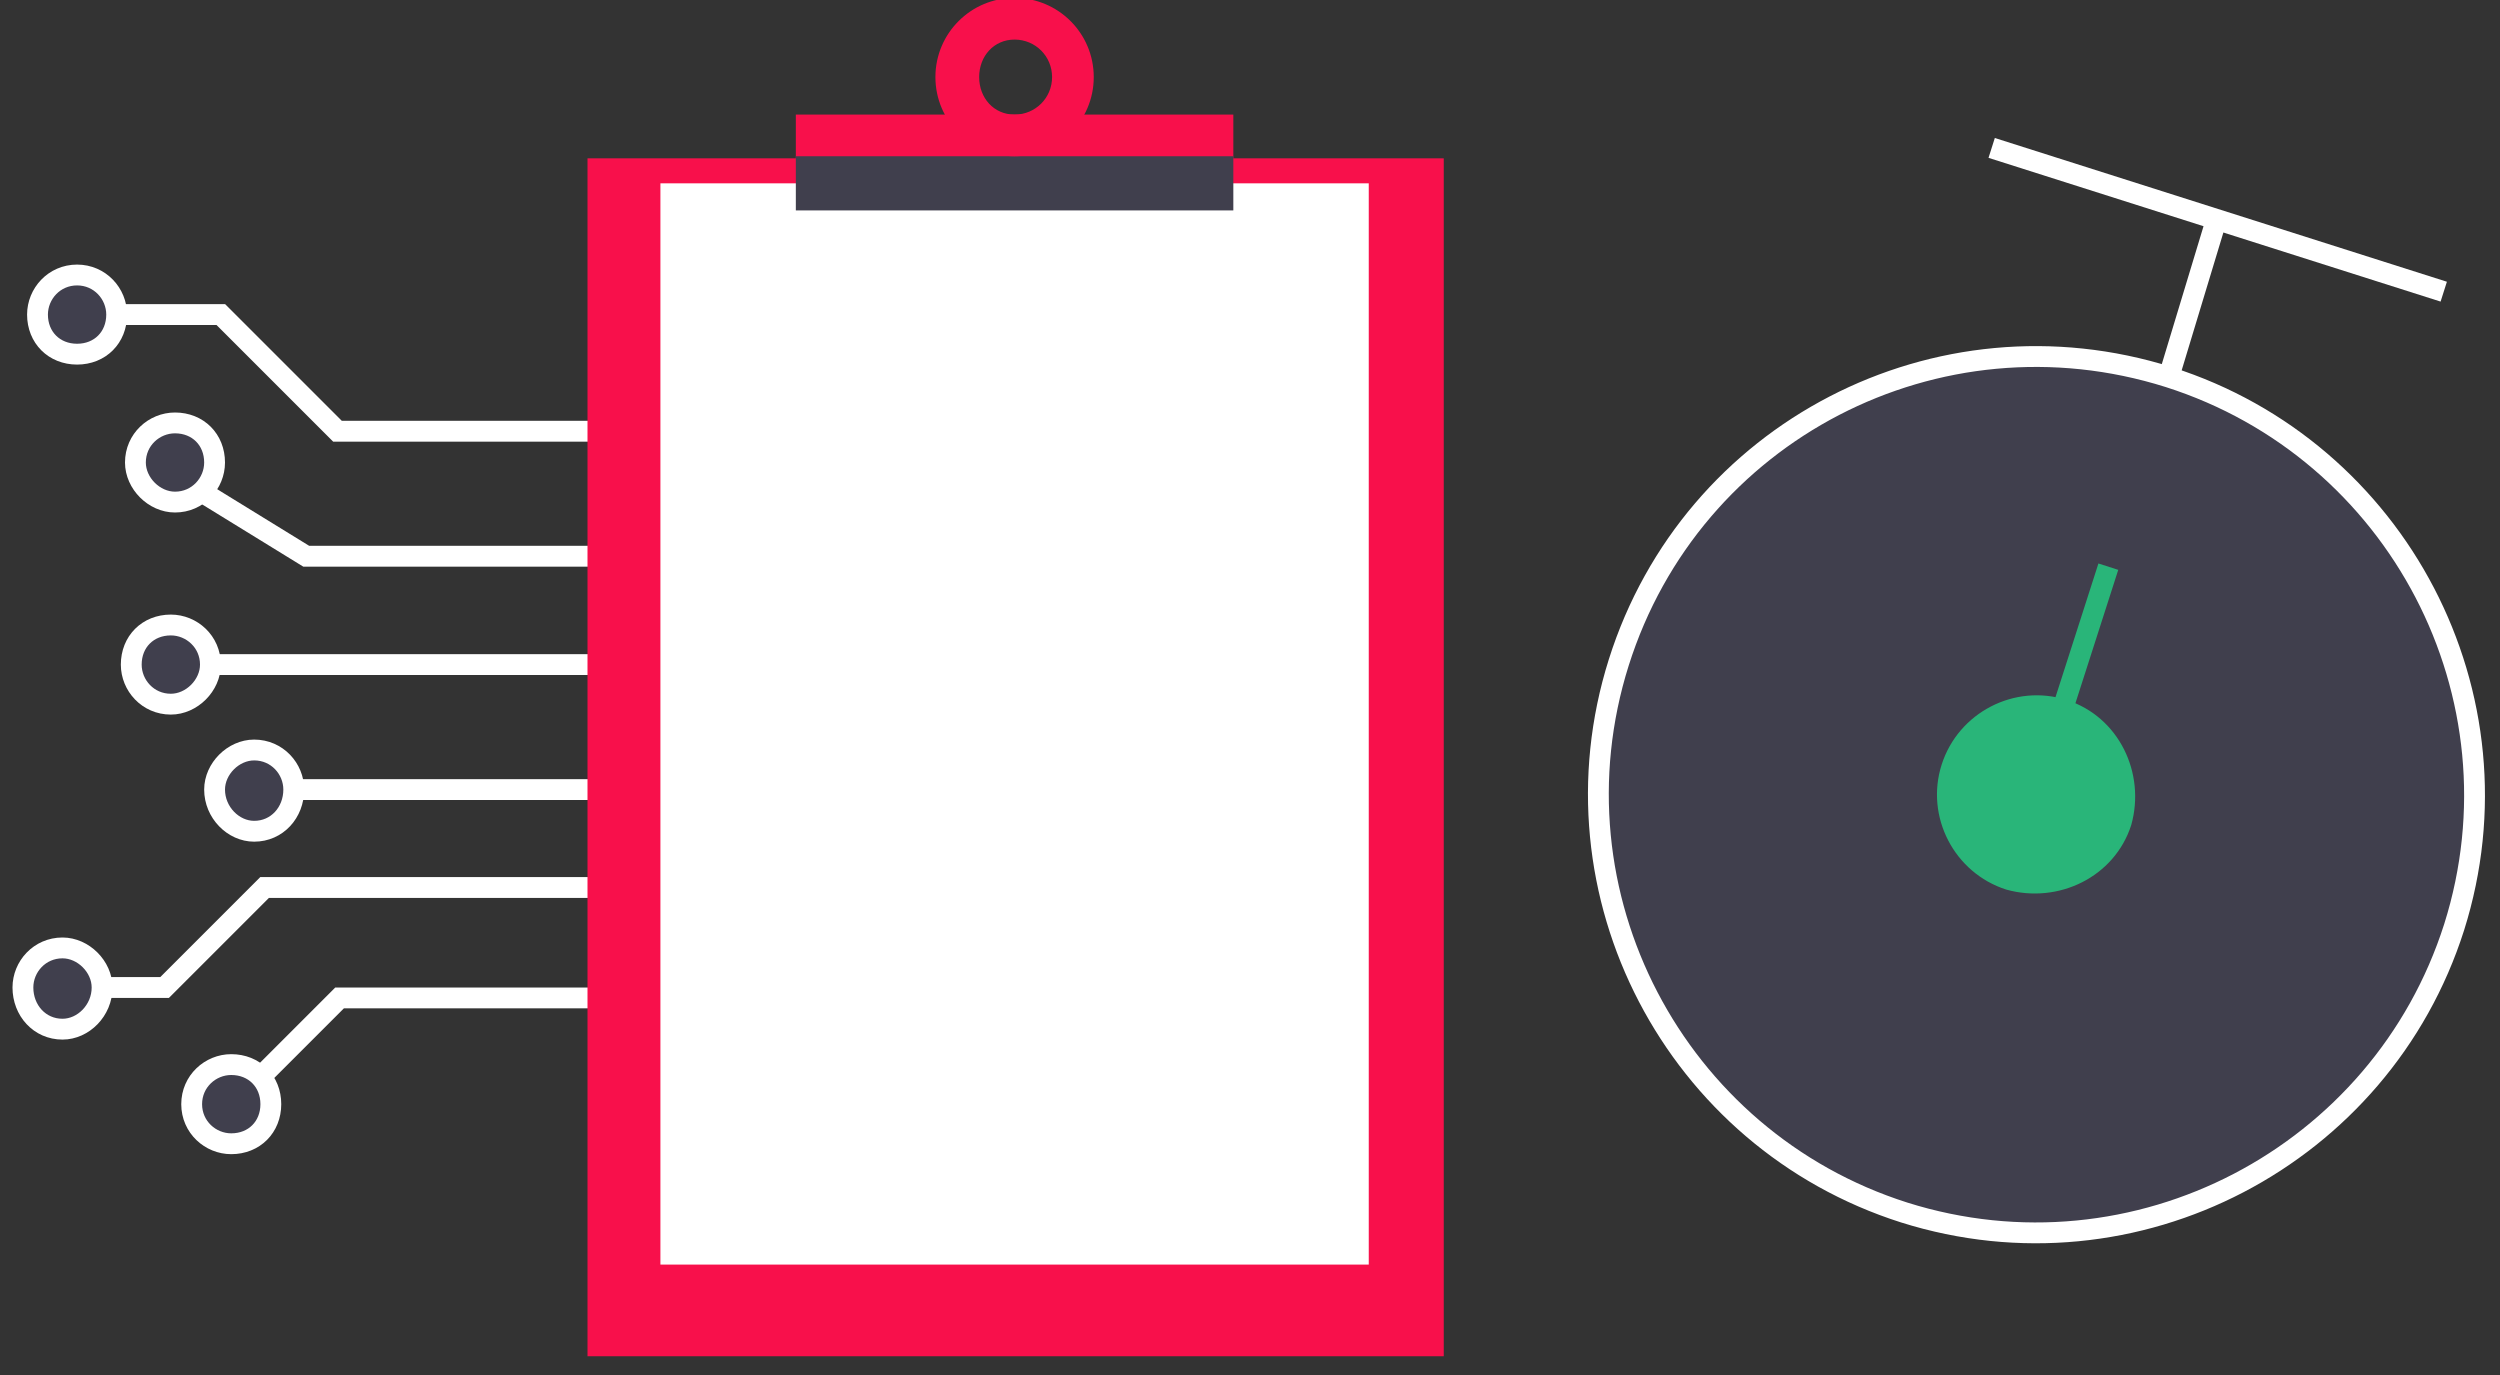 <svg version="1.2" xmlns="http://www.w3.org/2000/svg" viewBox="0 0 120 66" width="120" height="66">
	<rect x="0" y="0" width="120" height="66" fill="#333333" stroke="none"/>
	<g id="медицина">
		<g id="-e-&lt;Group&gt;">
			<g id="&lt;Group&gt;">
				<path id="&lt;Path&gt;" fill="none" stroke="#ffffff" stroke-miterlimit="10" d="m34.1 20.7h-17.9l-5.6-5.6h-6.9"/>
				<path id="&lt;Path&gt;" fill="none" stroke="#ffffff" stroke-miterlimit="10" d="m34.1 26.7h-19.4l-5.2-3.2"/>
				<path id="&lt;Path&gt;" fill="none" stroke="#ffffff" stroke-miterlimit="10" d="m34.1 31.9h-25.7"/>
				<path id="&lt;Path&gt;" fill="none" stroke="#ffffff" stroke-miterlimit="10" d="m34.1 37.9h-20.2"/>
				<path id="&lt;Path&gt;" fill="none" stroke="#ffffff" stroke-miterlimit="10" d="m33.7 42.6h-21l-4.8 4.8h-3.9"/>
				<path id="&lt;Path&gt;" fill="none" stroke="#ffffff" stroke-miterlimit="10" d="m33.7 47.9h-17.4l-3.9 3.9"/>
				<path id="&lt;Path&gt;" fill="#403f4d" stroke="#ffffff" stroke-miterlimit="10" d="m5.6 15.1c0 1.1-0.8 1.9-1.9 1.9-1.1 0-1.9-0.8-1.9-1.9 0-1 0.8-1.9 1.9-1.9 1.1 0 1.9 0.9 1.9 1.9z"/>
				<path id="&lt;Path&gt;" fill="#403f4d" stroke="#ffffff" stroke-miterlimit="10" d="m10.3 22.2c0 1-0.8 1.9-1.9 1.9-1 0-1.9-0.9-1.9-1.9 0-1.1 0.9-1.9 1.9-1.9 1.1 0 1.9 0.8 1.9 1.9z"/>
				<path id="&lt;Path&gt;" fill="#403f4d" stroke="#ffffff" stroke-miterlimit="10" d="m10.1 31.9c0 1-0.9 1.9-1.9 1.9-1.1 0-1.9-0.9-1.9-1.9 0-1.1 0.8-1.9 1.9-1.9 1 0 1.9 0.8 1.9 1.9z"/>
				<path id="&lt;Path&gt;" fill="#403f4d" stroke="#ffffff" stroke-miterlimit="10" d="m14.1 37.9c0 1.1-0.8 2-1.9 2-1 0-1.9-0.9-1.9-2 0-1 0.9-1.9 1.9-1.9 1.1 0 1.9 0.9 1.9 1.9z"/>
				<path id="&lt;Path&gt;" fill="#403f4d" stroke="#ffffff" stroke-miterlimit="10" d="m4.9 47.4c0 1.1-0.9 2-1.9 2-1.1 0-1.9-0.9-1.9-2 0-1 0.8-1.9 1.9-1.9 1 0 1.9 0.9 1.9 1.9z"/>
				<path id="&lt;Path&gt;" fill="#403f4d" stroke="#ffffff" stroke-miterlimit="10" d="m13 53c0 1.1-0.8 1.9-1.9 1.9-1 0-1.9-0.8-1.9-1.9 0-1.1 0.9-1.9 1.9-1.9 1.1 0 1.9 0.8 1.9 1.9z"/>
			</g>
			<g id="&lt;Group&gt;">
				<path id="&lt;Path&gt;" fill="#f8104b" d="m69.3 65.1h-41.1v-57.5h41.1z"/>
				<path id="&lt;Path&gt;" fill="#ffffff" d="m65.7 60.7h-34v-51.9h34z"/>
				<path id="&lt;Path&gt;" fill="#f8104b" d="m59.2 8.1h-21v-2.6h21z"/>
				<path id="&lt;Path&gt;" fill="#403f4d" d="m59.2 10.1h-21v-2.6h21z"/>
				<path id="&lt;Compound Path&gt;" fill-rule="evenodd" fill="#f8104b" d="m52.5 3.7c0 2.1-1.7 3.8-3.8 3.8-2.1 0-3.8-1.7-3.8-3.8 0-2.1 1.7-3.8 3.8-3.8 2.1 0 3.8 1.7 3.8 3.8zm-2 0c0-1-0.8-1.8-1.8-1.8-1 0-1.7 0.8-1.7 1.8 0 1 0.7 1.8 1.7 1.8 1 0 1.8-0.8 1.8-1.8z"/>
			</g>
			<g id="&lt;Group&gt;">
				<path id="&lt;Path&gt;" fill="#7cbb3b" stroke="#ffffff" stroke-miterlimit="10" d="m95.6 7.1l21.7 6.9"/>
				<path id="&lt;Path&gt;" fill="#403f4d" stroke="#ffffff" stroke-miterlimit="10" d="m117.8 44.5c-3.5 11-15.3 17.2-26.4 13.7-11-3.5-17.2-15.3-13.7-26.4 3.5-11.1 15.3-17.2 26.4-13.7 11 3.5 17.2 15.3 13.7 26.4z"/>
				<path id="&lt;Path&gt;" fill="#7cbb3b" stroke="#ffffff" stroke-miterlimit="10" d="m106.4 10.5l-2.3 7.6"/>
				<path id="&lt;Path&gt;" fill="#29b579" stroke="#29b579" stroke-miterlimit="10" d="m97.7 38.1l3.5-10.9"/>
				<path id="&lt;Path&gt;" fill="#29b579" d="m102.3 39.6c-0.8 2.5-3.5 3.8-6 3.1-2.5-0.8-3.9-3.5-3.1-6 0.8-2.5 3.5-3.9 6-3.1 2.5 0.8 3.8 3.5 3.1 6z"/>
			</g>
		</g>
	</g>
</svg>